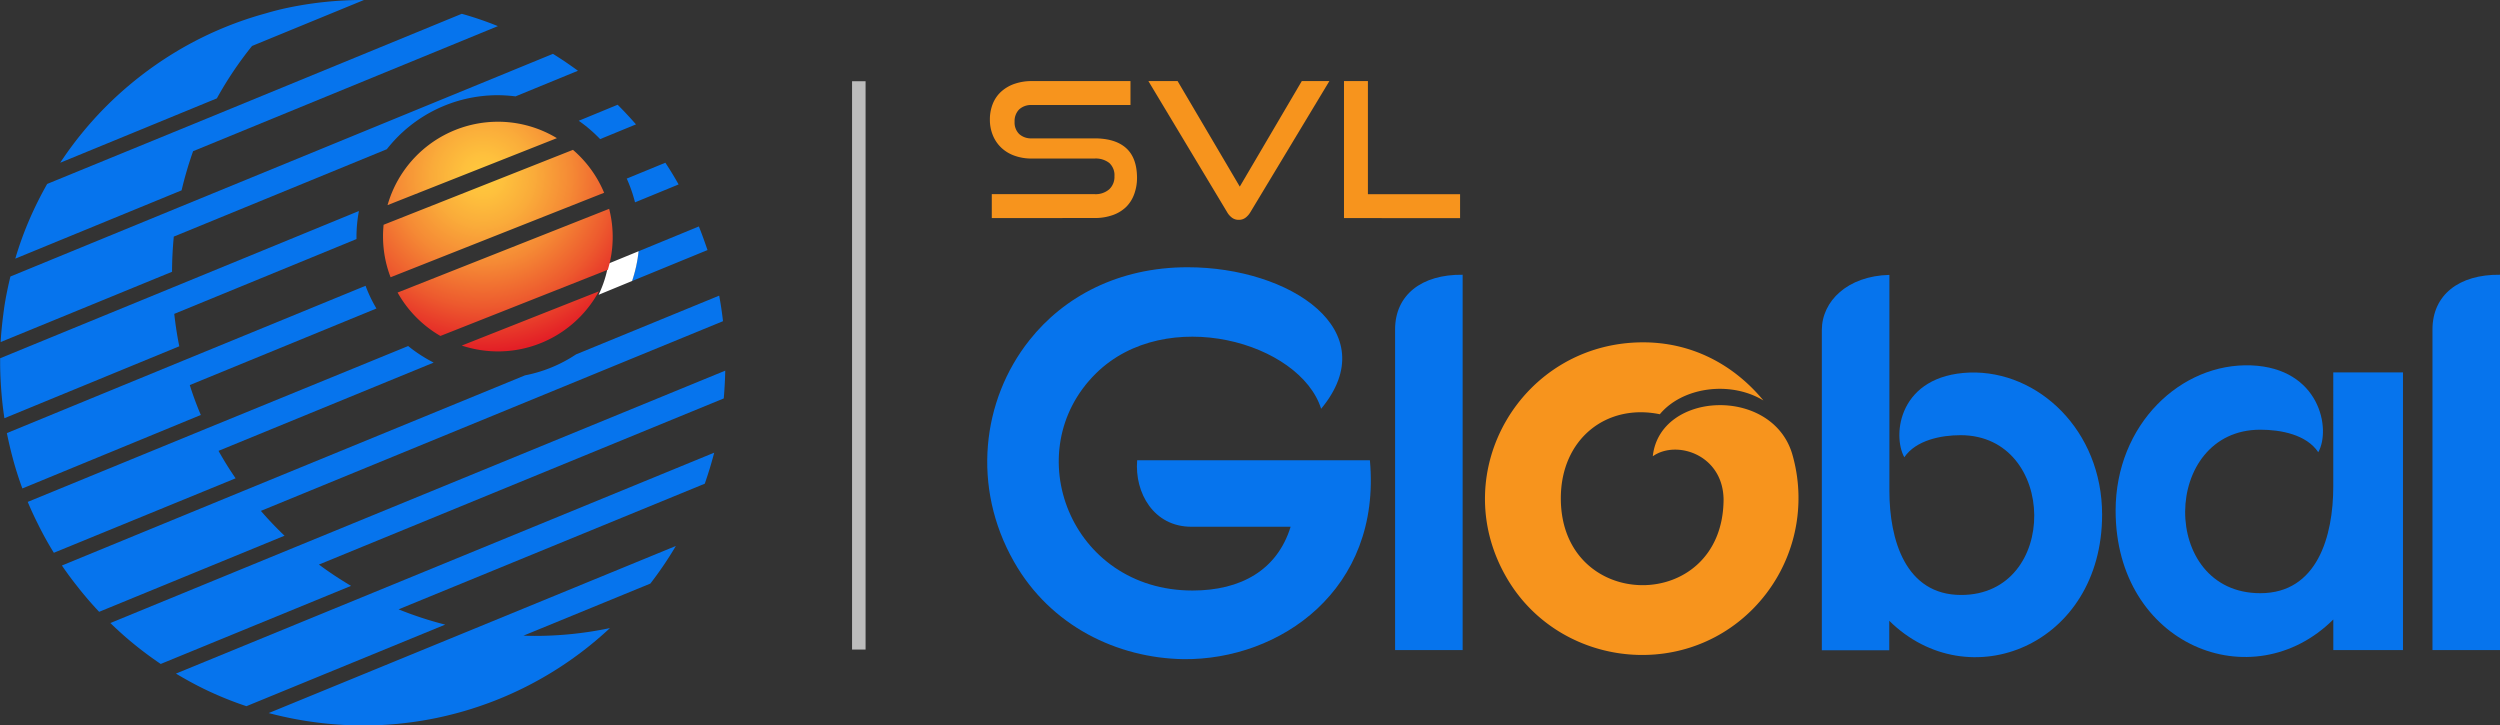 <svg xmlns="http://www.w3.org/2000/svg" xmlns:xlink="http://www.w3.org/1999/xlink" viewBox="0 0 906.27 262.97"><rect x="0" y="0" width="906.27" height="262.97" fill="#333333" stroke="none"/><defs><radialGradient id="radial-gradient" cx="175.13" cy="180.26" r="64.92" gradientTransform="matrix(1, 0, 0, -1, 0, 243.94)" gradientUnits="userSpaceOnUse"><stop offset="0" stop-color="#ffc93e"/><stop offset="0.11" stop-color="#fec13d"/><stop offset="0.28" stop-color="#faac3a"/><stop offset="0.49" stop-color="#f58a35"/><stop offset="0.73" stop-color="#ed5a2e"/><stop offset="0.98" stop-color="#e31f26"/></radialGradient></defs><title>Asset 1</title><g id="Layer_2" data-name="Layer 2"><g id="Layer_1-2" data-name="Layer 1"><path d="M359.53,79.06V70.38h37.23a7.5,7.5,0,0,0,5.37-1.78A6.17,6.17,0,0,0,404,63.89a6,6,0,0,0-1.87-4.81,8,8,0,0,0-5.37-1.61H374a17.87,17.87,0,0,1-6.32-1.06,13.49,13.49,0,0,1-4.78-2.94,12.92,12.92,0,0,1-3-4.47,14.79,14.79,0,0,1-1.06-5.67,15.35,15.35,0,0,1,1-5.57,11.92,11.92,0,0,1,2.94-4.4,13.93,13.93,0,0,1,4.82-2.91,19,19,0,0,1,6.55-1.06h35.66v8.68H374.08a6.35,6.35,0,0,0-4.64,1.61,6,6,0,0,0-1.64,4.47,5.82,5.82,0,0,0,1.67,4.44A6.37,6.37,0,0,0,374,50.16h22.74q7.59,0,11.51,3.55t3.93,10.8a17,17,0,0,1-1,5.8,12.5,12.5,0,0,1-2.86,4.62,13.18,13.18,0,0,1-4.82,3,19.24,19.24,0,0,1-6.8,1.1Z" style="fill:#f7941d"/><path d="M416.3,29.39h10.59l22.54,38.26,22.48-38.26h10L453.26,76.94a6.8,6.8,0,0,1-1.78,2,3.93,3.93,0,0,1-2.39.75,4,4,0,0,1-2.46-.75,6.64,6.64,0,0,1-1.77-2Z" style="fill:#f7941d"/><path d="M487.21,79.06V29.39h8.67v41h33.41v8.68Z" style="fill:#f7941d"/><rect x="308.88" y="29.45" width="4.9" height="206.02" style="fill:#bcbcbc"/><path d="M167.4,5,74.9,43,17.1,66.68a132.22,132.22,0,0,0-6.2,12.37A125.29,125.29,0,0,0,5.54,93.76L65.83,69A137.22,137.22,0,0,1,70,54.81L180.49,9.47A124.56,124.56,0,0,0,167.4,5Z" style="fill:#0674ed"/><path d="M131.49,0a132.38,132.38,0,0,0-27.28,2.84c-2.65.56-5.27,1.23-7.86,2A129.72,129.72,0,0,0,67.49,16.62,132.76,132.76,0,0,0,38.8,38.23,131.23,131.23,0,0,0,21.82,59L78.61,35.66a133.15,133.15,0,0,1,12.76-19L131.94,0Z" style="fill:#0674ed"/><path d="M262.91,134.36,107.5,198.13,40,225.85c2.43,2.35,4.91,4.62,7.49,6.76a132,132,0,0,0,10.77,8.08l69-28.31a133.48,133.48,0,0,1-11.65-7.72l146.76-60.23C262.65,141.11,262.84,137.74,262.91,134.36Z" style="fill:#0674ed"/><path d="M258.9,164.1,133.22,215.69,63.78,244.18c3.33,2,6.78,3.9,10.29,5.61A127,127,0,0,0,89.33,256l72.06-29.57a130,130,0,0,1-16.9-5.54l111-45.55C256.76,171.66,257.92,167.93,258.9,164.1Z" style="fill:#0674ed"/><path d="M245,197.92l-74.31,30.51L97.41,258.49A134.9,134.9,0,0,0,131.49,263a131,131,0,0,0,89.62-35.32,131.62,131.62,0,0,1-27.28,2.84c-1.35,0-2.7-.05-4.07-.09l46-18.88A131,131,0,0,0,245,197.92Z" style="fill:#0674ed"/><path d="M180.49,34.51a54.28,54.28,0,0,1,6.39.43l22.63-9.29q-4.41-3.24-9.06-6.13L64.52,75.29,3.77,100.24c-.85,3.54-1.6,7.1-2.17,10.73C1,115.26.48,119.6.23,124L62.37,98.52c0-4.3.24-8.56.63-12.75l77.23-31.68A51.12,51.12,0,0,1,180.49,34.51Z" style="fill:#0674ed"/><path d="M130.11,76.49,62.5,104.25.05,129.87c0,.54,0,1.07,0,1.6,0,2.75.12,5.45.28,8.14.25,4,.65,8,1.27,12L65,125.53c-.8-3.85-1.38-7.78-1.83-11.75l66.06-27.12c0-.3,0-.58,0-.89A50.69,50.69,0,0,1,130.11,76.49Z" style="fill:#0674ed"/><path d="M217.55,50.43l13-5.34q-3.19-3.66-6.65-7.12l-14.1,5.81A51.58,51.58,0,0,1,217.55,50.43Z" style="fill:#0674ed"/><path d="M66.25,130.79,2.49,157c.61,3,1.31,6,2.11,9,1,3.76,2.17,7.45,3.51,11.07L72.8,150.43c-1.51-3.54-2.85-7.16-4-10.84l67.66-27.76a49,49,0,0,1-3.94-8.23Z" style="fill:#0674ed"/><path d="M246,66.86c-1.51-2.68-3.1-5.31-4.8-7.87l-14,5.75a51.44,51.44,0,0,1,3,8.61Z" style="fill:#0674ed"/><path d="M256.48,90.65c-1-2.9-2-5.76-3.14-8.56l-21.88,9a50,50,0,0,1-2.35,10.79Z" style="fill:#0674ed"/><path d="M75,155.29,10.05,181.94c1.18,2.82,2.45,5.56,3.83,8.28,1.72,3.48,3.6,6.88,5.64,10.17l65.89-27c-2.23-3.21-4.28-6.54-6.2-9.95l78-32a52.86,52.86,0,0,1-9.25-6Z" style="fill:#0674ed"/><path d="M262.09,116.43c-.35-3.13-.81-6.21-1.38-9.26l-51.88,21.29a50.91,50.91,0,0,1-18.52,7.61L88.58,177.81,22.44,205c1.76,2.59,3.63,5.11,5.56,7.54,2.5,3.21,5.15,6.28,7.94,9.25l67.21-27.59a123.17,123.17,0,0,1-8.58-9Z" style="fill:#0674ed"/><path d="M217,106.86l12.14-5a50.57,50.57,0,0,0,2.36-10.79l-10.94,4.49A41.43,41.43,0,0,1,217,106.86Z" style="fill:#fff"/><path d="M180.49,44.13a41.63,41.63,0,0,0-40,30.23l61.39-24.28A41.33,41.33,0,0,0,180.49,44.13ZM207.7,54.32,139.06,81.48a40.54,40.54,0,0,0-.21,4.29,41.19,41.19,0,0,0,2.74,14.74L219,69.88A41.57,41.57,0,0,0,207.7,54.32ZM220.83,75.7l-76.7,30.35a41.8,41.8,0,0,0,15.52,15.74l60.7-24a41,41,0,0,0,.48-22.06Zm-40.34,51.69a41.65,41.65,0,0,0,36.61-21.78l-49.71,19.66A41.91,41.91,0,0,0,180.49,127.39Z" style="fill:url(#radial-gradient)"/><path d="M397.29,135.36c-28.57,28.18-9.33,78.71,35,78.71,17.5,0,30.71-7.38,35.57-23.12h-36c-13.6,0-20.6-12.25-19.63-24.1H496.6c4.28,47-32.65,72.49-67.63,72.1-23.91-.39-48.2-12-61.42-35.37-15.35-27-11.66-58.5,5.64-80.27,12.44-15.74,32.26-26.43,57.33-26.43,37.12,0,71.91,22.93,48.4,51.31C471.34,124.09,422.75,110.29,397.29,135.36Z" style="fill:#0674ed"/><path d="M530.22,235.65H505.73V119.42c0-12.43,9.52-20,24.49-19.82Z" style="fill:#0674ed"/><path d="M660.43,235.65v-116c0-10.5,9.33-19.63,24.49-20v78.32c0,17.69,5.83,37.71,26,37.71,35.76,0,35-57.92-.19-57.92-7,0-16.13,1.75-20.41,8-4.47-8.16-1.94-29.74,23.71-30.71,24.88-.77,48,21,48,51.5,0,47.43-48.4,66.86-77.16,38.49v10.68H660.43Z" style="fill:#0674ed"/><path d="M845.84,224.57c-29.35,29.15-78.91,9.33-78.91-39.45,0-31.3,23.71-53.65,49.17-52.67,24.88,1,29,23.12,24.29,31.48-4.27-6.41-13.6-8.16-21-8.16-35.95,0-36.73,59.27,0,59.27,20.61,0,26.44-20.6,26.44-38.67V135H871.1V235.65H845.84V224.57Z" style="fill:#0674ed"/><path d="M906.27,235.65H881.79V119.42c0-12.43,9.52-20,24.48-19.82Z" style="fill:#0674ed"/><path d="M595.65,124.1c17.31,0,32.54,7.72,43.6,21.07-12.1-7.3-29.42-4.8-37.55,5-19.41-4-35.89,9-35.89,30.46,0,41.72,58.83,42.14,59,.41-.21-16.27-17.1-21.69-25.66-15.64,2.51-23.58,43-25.46,50.49-1a57.13,57.13,0,0,1-14.4,56.54c-26.49,26.5-71.14,20-89.29-11.89C524.08,170.83,551.83,124.1,595.65,124.1Z" style="fill:#f7941d"/></g></g></svg>